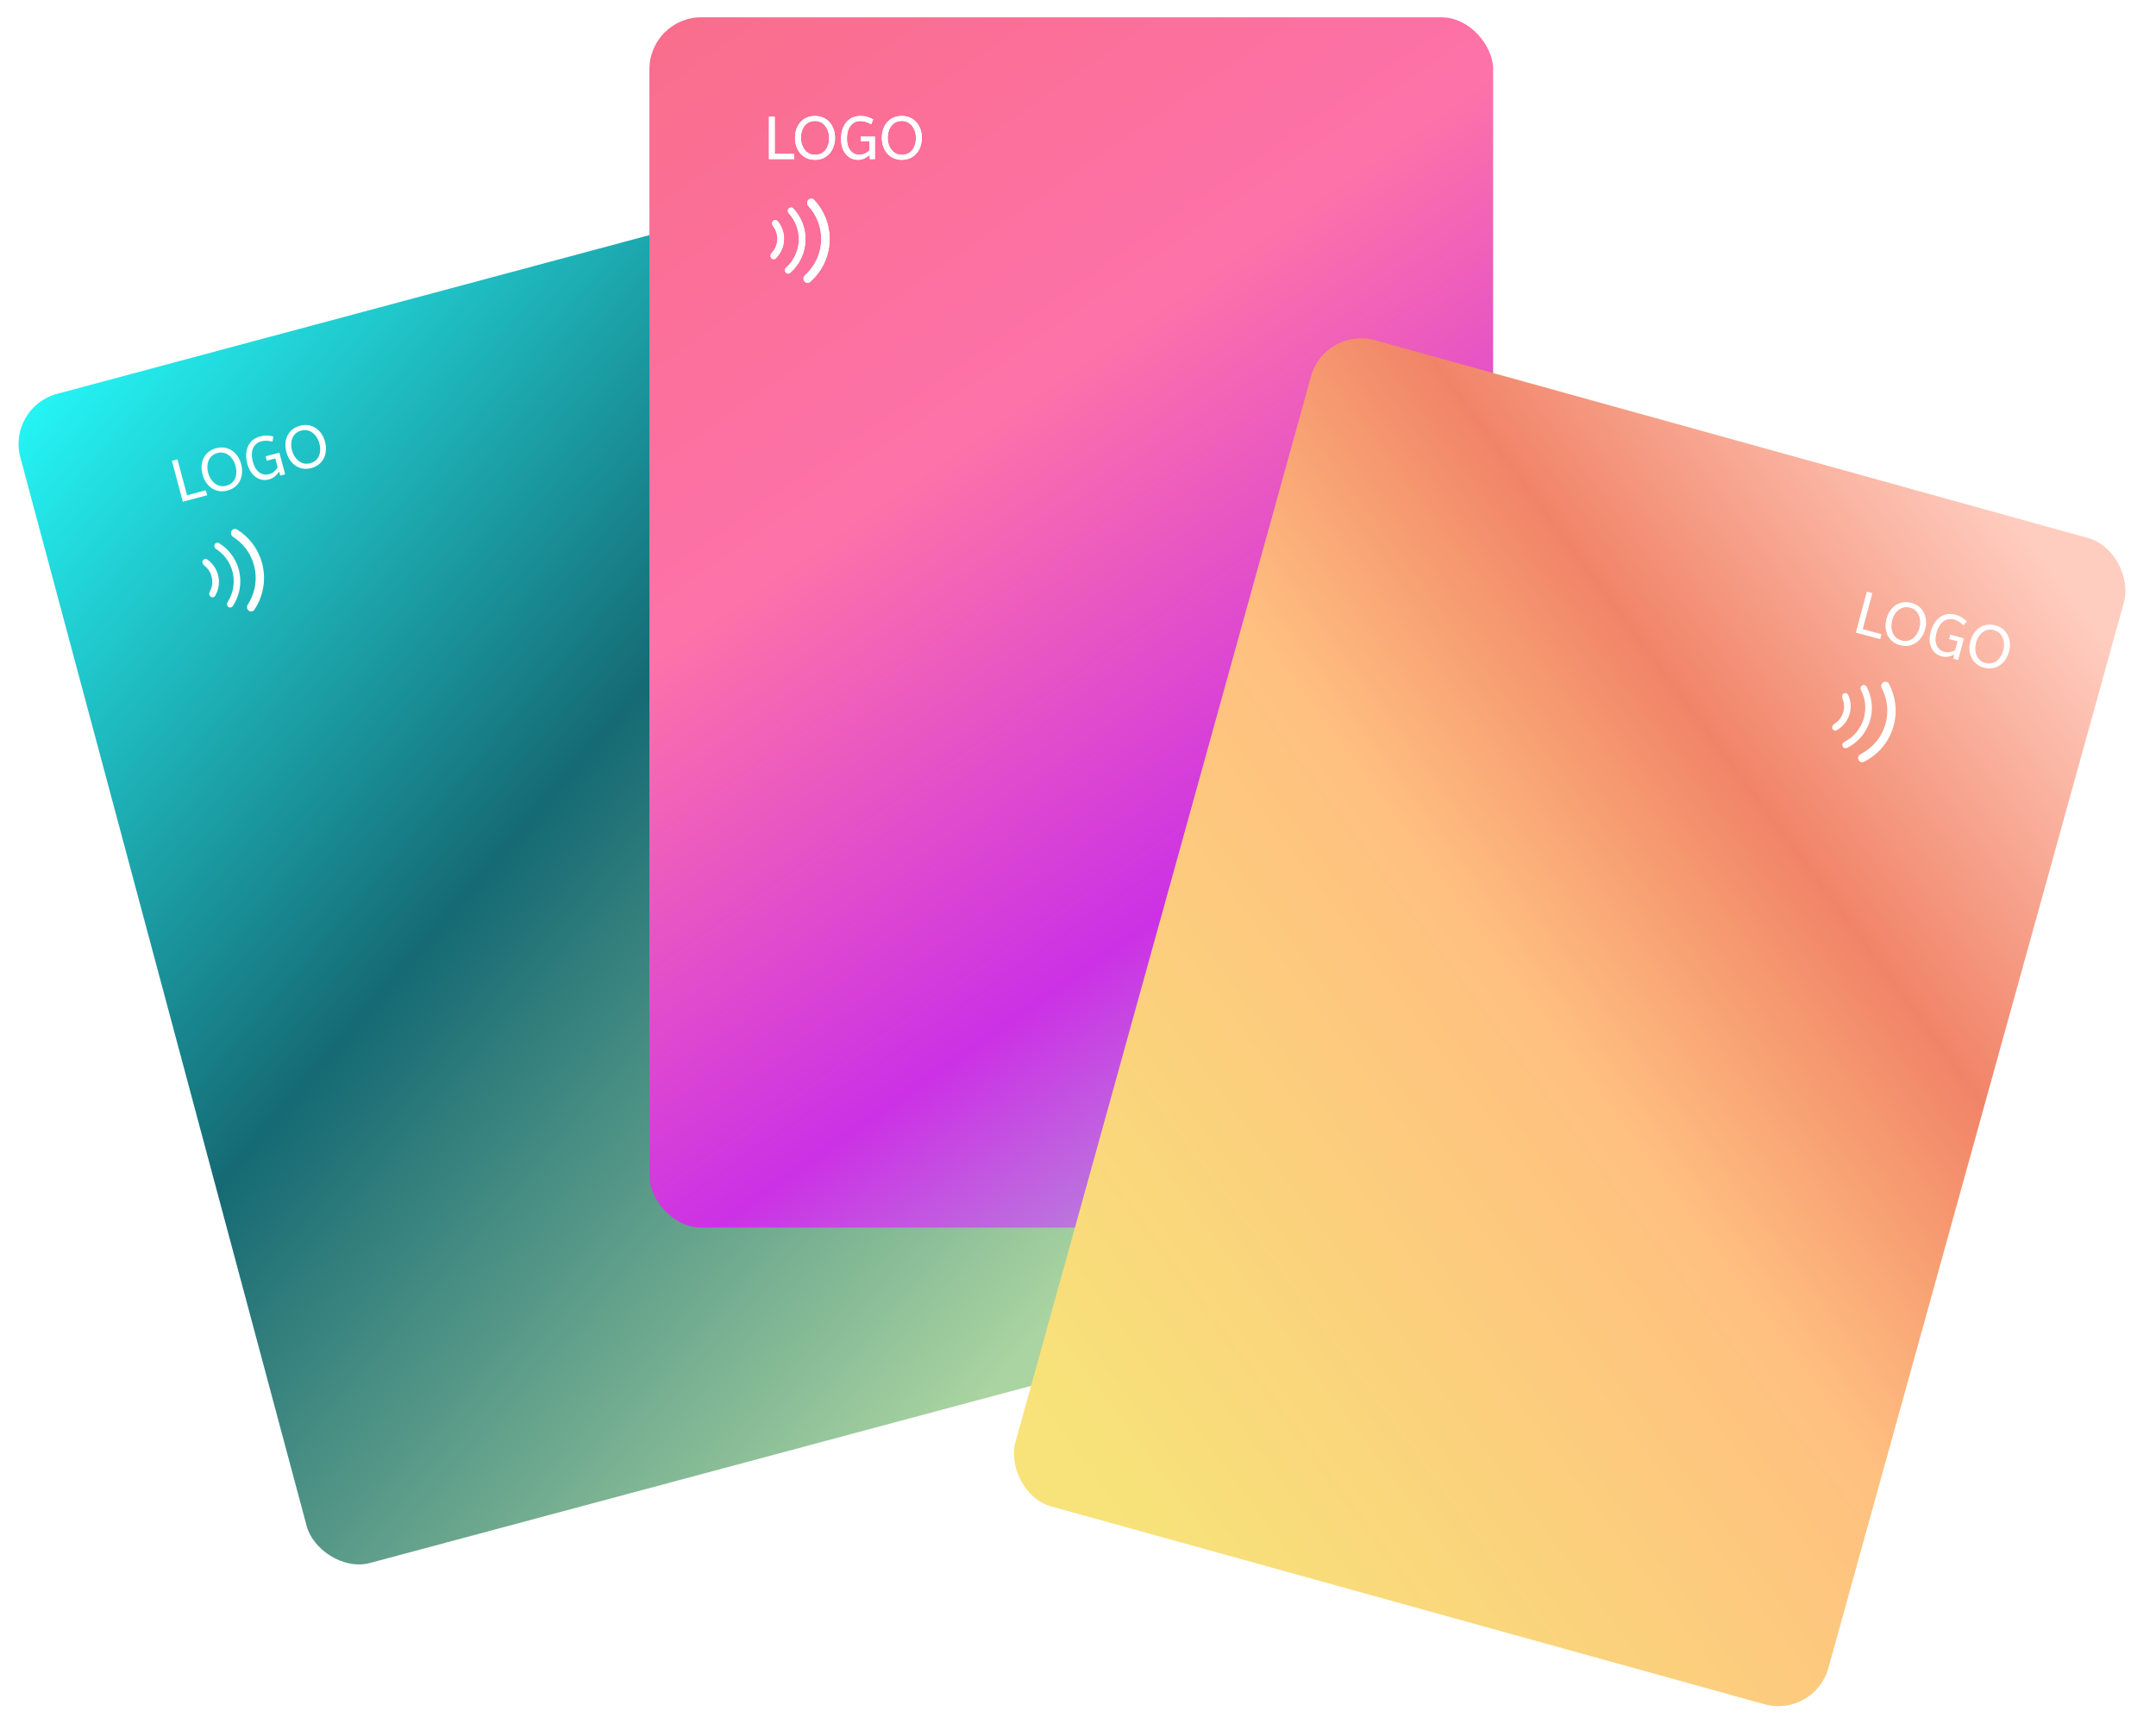 <svg width="1247" height="997" viewBox="0 0 1247 997" fill="none" xmlns="http://www.w3.org/2000/svg">
<g filter="url(#filter0_d_488_312)">
<rect x="14" y="230.555" width="488" height="700" rx="30" transform="rotate(-15 14 230.555)" fill="url(#paint0_linear_488_312)"/>
</g>
<path d="M143.808 353.119C144.86 353.942 146.389 353.76 147.132 352.649C149.369 349.309 150.979 345.582 151.879 341.65C152.958 336.931 152.986 332.031 151.96 327.3C150.935 322.568 148.88 318.121 145.943 314.272C143.496 311.066 140.487 308.34 137.068 306.226C135.931 305.523 134.465 305.99 133.847 307.175V307.175C133.229 308.36 133.696 309.812 134.823 310.53C137.617 312.306 140.081 314.565 142.097 317.207C144.603 320.492 146.356 324.287 147.232 328.325C148.107 332.363 148.083 336.544 147.162 340.571C146.421 343.811 145.114 346.888 143.307 349.662C142.578 350.781 142.755 352.297 143.808 353.119V353.119Z" fill="white"/>
<path d="M131.997 350.963C132.824 351.61 134.025 351.466 134.608 350.594C136.365 347.97 137.631 345.041 138.338 341.952C139.186 338.244 139.208 334.395 138.402 330.678C137.596 326.961 135.982 323.466 133.674 320.442C131.752 317.923 129.387 315.782 126.701 314.121C125.808 313.569 124.656 313.936 124.171 314.866V314.866C123.686 315.797 124.052 316.938 124.938 317.501C127.133 318.897 129.069 320.672 130.653 322.748C132.622 325.329 133.999 328.311 134.687 331.483C135.375 334.656 135.356 337.94 134.633 341.105C134.05 343.65 133.023 346.068 131.603 348.247C131.031 349.127 131.17 350.317 131.997 350.963V350.963Z" fill="white"/>
<path d="M121.775 345.059C122.61 345.712 123.828 345.569 124.374 344.66C125.232 343.234 125.861 341.678 126.234 340.048C126.749 337.792 126.763 335.451 126.273 333.19C125.782 330.928 124.801 328.803 123.397 326.963C122.382 325.634 121.165 324.478 119.794 323.535C118.921 322.934 117.753 323.308 117.263 324.248V324.248C116.773 325.188 117.15 326.336 117.999 326.97C118.883 327.63 119.673 328.41 120.346 329.292C121.408 330.684 122.15 332.292 122.521 334.003C122.892 335.714 122.882 337.485 122.492 339.192C122.245 340.273 121.849 341.311 121.318 342.277C120.807 343.206 120.94 344.407 121.775 345.059V345.059Z" fill="white"/>
<path d="M105.754 290.187L99.413 266.522L102.624 265.661L108.195 286.453L119.048 283.545L119.818 286.419L105.754 290.187ZM131.58 283.702C129.822 284.173 128.171 284.277 126.627 284.014C125.077 283.729 123.669 283.164 122.404 282.32C121.156 281.446 120.073 280.335 119.156 278.987C118.262 277.632 117.588 276.109 117.135 274.419C116.513 272.098 116.397 269.906 116.787 267.845C117.193 265.756 118.088 263.958 119.472 262.451C120.85 260.923 122.7 259.847 125.021 259.225C126.757 258.76 128.396 258.659 129.94 258.922C131.507 259.178 132.926 259.74 134.197 260.608C135.468 261.475 136.548 262.575 137.436 263.907C138.347 265.233 139.029 266.741 139.482 268.431C139.935 270.122 140.101 271.78 139.981 273.407C139.884 275.027 139.502 276.53 138.835 277.917C138.162 279.281 137.225 280.474 136.025 281.496C134.82 282.496 133.338 283.231 131.58 283.702ZM130.837 280.93C132.572 280.465 133.914 279.658 134.863 278.51C135.812 277.362 136.389 276 136.594 274.423C136.816 272.817 136.686 271.113 136.202 269.31C135.876 268.093 135.382 266.969 134.719 265.939C134.057 264.909 133.27 264.045 132.358 263.347C131.44 262.626 130.416 262.14 129.286 261.887C128.178 261.629 127.004 261.665 125.764 261.997C124.119 262.438 122.811 263.236 121.84 264.39C120.891 265.538 120.291 266.906 120.041 268.495C119.813 270.078 119.937 271.76 120.414 273.54C120.741 274.758 121.227 275.895 121.873 276.954C122.535 277.985 123.325 278.86 124.243 279.58C125.161 280.301 126.174 280.79 127.282 281.049C128.412 281.302 129.597 281.262 130.837 280.93ZM155.574 277.273C153.749 277.762 151.999 277.723 150.326 277.157C148.652 276.591 147.177 275.549 145.901 274.031C144.618 272.49 143.66 270.537 143.026 268.17C142.35 265.646 142.183 263.311 142.526 261.166C142.863 258.998 143.687 257.159 144.997 255.648C146.324 254.109 148.126 253.035 150.402 252.425C151.867 252.032 153.223 251.862 154.469 251.915C155.715 251.967 156.92 252.139 158.085 252.431L157.618 255.419C156.532 255.154 155.448 254.986 154.366 254.913C153.306 254.835 152.179 254.956 150.985 255.276C149.565 255.656 148.405 256.378 147.506 257.44C146.601 258.48 146.018 259.819 145.757 261.46C145.519 263.094 145.683 264.97 146.251 267.089C146.758 268.982 147.486 270.526 148.434 271.721C149.377 272.894 150.463 273.702 151.693 274.146C152.923 274.589 154.214 274.63 155.566 274.267C156.828 273.929 157.875 273.371 158.705 272.593C159.552 271.786 160.181 271.026 160.594 270.311L159.208 265.139L154.306 266.452L153.626 263.917L161.571 261.788L164.932 274.33L162.092 275.091L161.458 272.725C160.856 273.635 160.07 274.534 159.101 275.422C158.125 276.287 156.949 276.904 155.574 277.273ZM180.079 270.707C178.321 271.178 176.67 271.282 175.126 271.019C173.576 270.734 172.169 270.169 170.903 269.324C169.655 268.451 168.572 267.34 167.655 265.991C166.761 264.637 166.087 263.114 165.634 261.424C165.012 259.102 164.896 256.911 165.286 254.85C165.692 252.76 166.587 250.962 167.971 249.456C169.349 247.927 171.199 246.852 173.52 246.23C175.256 245.765 176.896 245.664 178.439 245.927C180.006 246.183 181.425 246.745 182.696 247.612C183.967 248.48 185.047 249.579 185.935 250.911C186.846 252.237 187.528 253.746 187.981 255.436C188.434 257.126 188.6 258.785 188.481 260.411C188.383 262.032 188.001 263.535 187.334 264.922C186.661 266.286 185.724 267.479 184.524 268.501C183.319 269.5 181.837 270.236 180.079 270.707ZM179.336 267.934C181.072 267.469 182.414 266.663 183.362 265.515C184.311 264.367 184.888 263.005 185.093 261.428C185.315 259.822 185.185 258.118 184.702 256.315C184.375 255.098 183.881 253.974 183.219 252.944C182.556 251.913 181.769 251.049 180.857 250.352C179.939 249.631 178.915 249.145 177.785 248.892C176.677 248.633 175.503 248.67 174.263 249.002C172.618 249.443 171.31 250.24 170.339 251.394C169.39 252.542 168.791 253.911 168.54 255.5C168.312 257.083 168.436 258.765 168.913 260.545C169.24 261.762 169.726 262.9 170.372 263.959C171.034 264.989 171.824 265.865 172.742 266.585C173.66 267.305 174.673 267.795 175.781 268.054C176.911 268.306 178.096 268.267 179.336 267.934Z" fill="white"/>
<g filter="url(#filter1_d_488_312)">
<rect x="385.613" y="5" width="488" height="700" rx="30" fill="url(#paint1_linear_488_312)"/>
</g>
<path d="M465.232 162.638C466.036 163.705 467.56 163.924 468.565 163.044C471.59 160.396 474.11 157.213 475.997 153.648C478.261 149.369 479.556 144.644 479.79 139.808C480.023 134.973 479.19 130.145 477.349 125.667C475.816 121.936 473.614 118.525 470.859 115.598C469.943 114.625 468.405 114.697 467.502 115.681V115.681C466.599 116.666 466.673 118.189 467.577 119.174C469.815 121.613 471.611 124.433 472.874 127.507C474.445 131.328 475.156 135.448 474.957 139.575C474.757 143.701 473.652 147.734 471.72 151.385C470.166 154.323 468.107 156.956 465.643 159.168C464.649 160.061 464.428 161.571 465.232 162.638V162.638Z" fill="white"/>
<path d="M454.382 157.498C455.014 158.336 456.21 158.509 457 157.817C459.377 155.737 461.357 153.236 462.839 150.435C464.618 147.073 465.635 143.36 465.819 139.561C466.003 135.762 465.348 131.969 463.902 128.451C462.697 125.52 460.967 122.84 458.802 120.54C458.083 119.775 456.875 119.832 456.165 120.605V120.605C455.456 121.379 455.514 122.576 456.224 123.349C457.983 125.265 459.394 127.481 460.387 129.896C461.621 132.898 462.179 136.135 462.023 139.378C461.866 142.62 460.998 145.788 459.48 148.657C458.258 150.965 456.641 153.035 454.705 154.772C453.924 155.474 453.75 156.659 454.382 157.498V157.498Z" fill="white"/>
<path d="M446.036 149.15C446.674 149.996 447.887 150.173 448.65 149.437C449.848 148.281 450.858 146.941 451.64 145.463C452.722 143.418 453.341 141.159 453.453 138.848C453.565 136.537 453.166 134.23 452.287 132.09C451.651 130.543 450.775 129.111 449.694 127.846C449.006 127.04 447.781 127.099 447.065 127.88V127.88C446.348 128.661 446.415 129.867 447.071 130.699C447.754 131.565 448.315 132.524 448.737 133.549C449.402 135.169 449.704 136.914 449.619 138.663C449.535 140.412 449.066 142.12 448.248 143.668C447.729 144.648 447.078 145.548 446.315 146.344C445.582 147.109 445.399 148.303 446.036 149.15V149.15Z" fill="white"/>
<path d="M444.763 92V67.5H448.088V89.025H459.323V92H444.763ZM471.388 92.42C469.568 92.42 467.946 92.093 466.523 91.44C465.1 90.763 463.886 89.853 462.883 88.71C461.903 87.543 461.145 86.19 460.608 84.65C460.095 83.11 459.838 81.465 459.838 79.715C459.838 77.312 460.293 75.165 461.203 73.275C462.136 71.362 463.466 69.857 465.193 68.76C466.92 67.64 468.985 67.08 471.388 67.08C473.185 67.08 474.795 67.407 476.218 68.06C477.665 68.713 478.89 69.623 479.893 70.79C480.896 71.957 481.655 73.298 482.168 74.815C482.705 76.332 482.973 77.965 482.973 79.715C482.973 81.465 482.705 83.11 482.168 84.65C481.655 86.19 480.896 87.543 479.893 88.71C478.89 89.853 477.676 90.763 476.253 91.44C474.83 92.093 473.208 92.42 471.388 92.42ZM471.388 89.55C473.185 89.55 474.69 89.118 475.903 88.255C477.116 87.392 478.026 86.225 478.633 84.755C479.263 83.262 479.578 81.582 479.578 79.715C479.578 78.455 479.391 77.242 479.018 76.075C478.645 74.908 478.108 73.87 477.408 72.96C476.708 72.027 475.845 71.292 474.818 70.755C473.815 70.218 472.671 69.95 471.388 69.95C469.685 69.95 468.215 70.382 466.978 71.245C465.765 72.108 464.831 73.275 464.178 74.745C463.548 76.215 463.233 77.872 463.233 79.715C463.233 80.975 463.408 82.2 463.758 83.39C464.131 84.557 464.668 85.607 465.368 86.54C466.068 87.473 466.92 88.208 467.923 88.745C468.95 89.282 470.105 89.55 471.388 89.55ZM496.229 92.42C494.339 92.42 492.659 91.93 491.189 90.95C489.719 89.97 488.564 88.582 487.724 86.785C486.884 84.965 486.464 82.83 486.464 80.38C486.464 77.767 486.907 75.468 487.794 73.485C488.681 71.478 489.952 69.915 491.609 68.795C493.289 67.652 495.307 67.08 497.664 67.08C499.181 67.08 500.534 67.267 501.724 67.64C502.914 68.013 504.034 68.492 505.084 69.075L503.859 71.84C502.879 71.303 501.876 70.86 500.849 70.51C499.846 70.16 498.726 69.985 497.489 69.985C496.019 69.985 494.712 70.382 493.569 71.175C492.426 71.945 491.516 73.088 490.839 74.605C490.186 76.122 489.859 77.977 489.859 80.17C489.859 82.13 490.162 83.81 490.769 85.21C491.376 86.587 492.216 87.648 493.289 88.395C494.362 89.142 495.599 89.515 496.999 89.515C498.306 89.515 499.461 89.247 500.464 88.71C501.491 88.15 502.296 87.578 502.879 86.995V81.64H497.804V79.015H506.029V92H503.089V89.55C502.272 90.273 501.281 90.938 500.114 91.545C498.947 92.128 497.652 92.42 496.229 92.42ZM521.598 92.42C519.778 92.42 518.156 92.093 516.733 91.44C515.31 90.763 514.096 89.853 513.093 88.71C512.113 87.543 511.355 86.19 510.818 84.65C510.305 83.11 510.048 81.465 510.048 79.715C510.048 77.312 510.503 75.165 511.413 73.275C512.346 71.362 513.676 69.857 515.403 68.76C517.13 67.64 519.195 67.08 521.598 67.08C523.395 67.08 525.005 67.407 526.428 68.06C527.875 68.713 529.1 69.623 530.103 70.79C531.106 71.957 531.865 73.298 532.378 74.815C532.915 76.332 533.183 77.965 533.183 79.715C533.183 81.465 532.915 83.11 532.378 84.65C531.865 86.19 531.106 87.543 530.103 88.71C529.1 89.853 527.886 90.763 526.463 91.44C525.04 92.093 523.418 92.42 521.598 92.42ZM521.598 89.55C523.395 89.55 524.9 89.118 526.113 88.255C527.326 87.392 528.236 86.225 528.843 84.755C529.473 83.262 529.788 81.582 529.788 79.715C529.788 78.455 529.601 77.242 529.228 76.075C528.855 74.908 528.318 73.87 527.618 72.96C526.918 72.027 526.055 71.292 525.028 70.755C524.025 70.218 522.881 69.95 521.598 69.95C519.895 69.95 518.425 70.382 517.188 71.245C515.975 72.108 515.041 73.275 514.388 74.745C513.758 76.215 513.443 77.872 513.443 79.715C513.443 80.975 513.618 82.2 513.968 83.39C514.341 84.557 514.878 85.607 515.578 86.54C516.278 87.473 517.13 88.208 518.133 88.745C519.16 89.282 520.315 89.55 521.598 89.55Z" fill="white"/>
<path d="M465.232 162.638C466.036 163.705 467.56 163.924 468.565 163.044C471.59 160.396 474.11 157.213 475.997 153.648C478.261 149.369 479.556 144.644 479.79 139.808C480.023 134.973 479.19 130.145 477.349 125.667C475.816 121.936 473.614 118.525 470.859 115.598C469.943 114.625 468.405 114.697 467.502 115.681V115.681C466.599 116.666 466.673 118.189 467.577 119.174C469.815 121.613 471.611 124.433 472.874 127.507C474.445 131.328 475.156 135.448 474.957 139.575C474.757 143.701 473.652 147.734 471.72 151.385C470.166 154.323 468.107 156.956 465.643 159.168C464.649 160.061 464.428 161.571 465.232 162.638V162.638Z" fill="white"/>
<path d="M454.382 157.498C455.014 158.336 456.21 158.509 457 157.817C459.377 155.737 461.357 153.236 462.839 150.435C464.618 147.073 465.635 143.36 465.819 139.561C466.003 135.762 465.348 131.969 463.902 128.451C462.697 125.52 460.967 122.84 458.802 120.54C458.083 119.775 456.875 119.832 456.165 120.605V120.605C455.456 121.379 455.514 122.576 456.224 123.349C457.983 125.265 459.394 127.481 460.387 129.896C461.621 132.898 462.179 136.135 462.023 139.378C461.866 142.62 460.998 145.788 459.48 148.657C458.258 150.965 456.641 153.035 454.705 154.772C453.924 155.474 453.75 156.659 454.382 157.498V157.498Z" fill="white"/>
<path d="M446.036 149.15C446.674 149.996 447.887 150.173 448.65 149.437C449.848 148.281 450.858 146.941 451.64 145.463C452.722 143.418 453.341 141.159 453.453 138.848C453.565 136.537 453.166 134.23 452.287 132.09C451.651 130.543 450.775 129.111 449.694 127.846C449.006 127.04 447.781 127.099 447.065 127.88V127.88C446.348 128.661 446.415 129.867 447.071 130.699C447.754 131.565 448.315 132.524 448.737 133.549C449.402 135.169 449.704 136.914 449.619 138.663C449.535 140.412 449.066 142.12 448.248 143.668C447.729 144.648 447.078 145.548 446.315 146.344C445.582 147.109 445.399 148.303 446.036 149.15V149.15Z" fill="white"/>
<path d="M444.763 92V67.5H448.088V89.025H459.323V92H444.763ZM471.388 92.42C469.568 92.42 467.946 92.093 466.523 91.44C465.1 90.763 463.886 89.853 462.883 88.71C461.903 87.543 461.145 86.19 460.608 84.65C460.095 83.11 459.838 81.465 459.838 79.715C459.838 77.312 460.293 75.165 461.203 73.275C462.136 71.362 463.466 69.857 465.193 68.76C466.92 67.64 468.985 67.08 471.388 67.08C473.185 67.08 474.795 67.407 476.218 68.06C477.665 68.713 478.89 69.623 479.893 70.79C480.896 71.957 481.655 73.298 482.168 74.815C482.705 76.332 482.973 77.965 482.973 79.715C482.973 81.465 482.705 83.11 482.168 84.65C481.655 86.19 480.896 87.543 479.893 88.71C478.89 89.853 477.676 90.763 476.253 91.44C474.83 92.093 473.208 92.42 471.388 92.42ZM471.388 89.55C473.185 89.55 474.69 89.118 475.903 88.255C477.116 87.392 478.026 86.225 478.633 84.755C479.263 83.262 479.578 81.582 479.578 79.715C479.578 78.455 479.391 77.242 479.018 76.075C478.645 74.908 478.108 73.87 477.408 72.96C476.708 72.027 475.845 71.292 474.818 70.755C473.815 70.218 472.671 69.95 471.388 69.95C469.685 69.95 468.215 70.382 466.978 71.245C465.765 72.108 464.831 73.275 464.178 74.745C463.548 76.215 463.233 77.872 463.233 79.715C463.233 80.975 463.408 82.2 463.758 83.39C464.131 84.557 464.668 85.607 465.368 86.54C466.068 87.473 466.92 88.208 467.923 88.745C468.95 89.282 470.105 89.55 471.388 89.55ZM496.229 92.42C494.339 92.42 492.659 91.93 491.189 90.95C489.719 89.97 488.564 88.582 487.724 86.785C486.884 84.965 486.464 82.83 486.464 80.38C486.464 77.767 486.907 75.468 487.794 73.485C488.681 71.478 489.952 69.915 491.609 68.795C493.289 67.652 495.307 67.08 497.664 67.08C499.181 67.08 500.534 67.267 501.724 67.64C502.914 68.013 504.034 68.492 505.084 69.075L503.859 71.84C502.879 71.303 501.876 70.86 500.849 70.51C499.846 70.16 498.726 69.985 497.489 69.985C496.019 69.985 494.712 70.382 493.569 71.175C492.426 71.945 491.516 73.088 490.839 74.605C490.186 76.122 489.859 77.977 489.859 80.17C489.859 82.13 490.162 83.81 490.769 85.21C491.376 86.587 492.216 87.648 493.289 88.395C494.362 89.142 495.599 89.515 496.999 89.515C498.306 89.515 499.461 89.247 500.464 88.71C501.491 88.15 502.296 87.578 502.879 86.995V81.64H497.804V79.015H506.029V92H503.089V89.55C502.272 90.273 501.281 90.938 500.114 91.545C498.947 92.128 497.652 92.42 496.229 92.42ZM521.598 92.42C519.778 92.42 518.156 92.093 516.733 91.44C515.31 90.763 514.096 89.853 513.093 88.71C512.113 87.543 511.355 86.19 510.818 84.65C510.305 83.11 510.048 81.465 510.048 79.715C510.048 77.312 510.503 75.165 511.413 73.275C512.346 71.362 513.676 69.857 515.403 68.76C517.13 67.64 519.195 67.08 521.598 67.08C523.395 67.08 525.005 67.407 526.428 68.06C527.875 68.713 529.1 69.623 530.103 70.79C531.106 71.957 531.865 73.298 532.378 74.815C532.915 76.332 533.183 77.965 533.183 79.715C533.183 81.465 532.915 83.11 532.378 84.65C531.865 86.19 531.106 87.543 530.103 88.71C529.1 89.853 527.886 90.763 526.463 91.44C525.04 92.093 523.418 92.42 521.598 92.42ZM521.598 89.55C523.395 89.55 524.9 89.118 526.113 88.255C527.326 87.392 528.236 86.225 528.843 84.755C529.473 83.262 529.788 81.582 529.788 79.715C529.788 78.455 529.601 77.242 529.228 76.075C528.855 74.908 528.318 73.87 527.618 72.96C526.918 72.027 526.055 71.292 525.028 70.755C524.025 70.218 522.881 69.95 521.598 69.95C519.895 69.95 518.425 70.382 517.188 71.245C515.975 72.108 515.041 73.275 514.388 74.745C513.758 76.215 513.443 77.872 513.443 79.715C513.443 80.975 513.618 82.2 513.968 83.39C514.341 84.557 514.878 85.607 515.578 86.54C516.278 87.473 517.13 88.208 518.133 88.745C519.16 89.282 520.315 89.55 521.598 89.55Z" fill="white"/>
<g filter="url(#filter2_d_488_312)">
<rect x="776.293" y="183.749" width="488" height="700" rx="30" transform="rotate(15.5 776.293 183.749)" fill="url(#paint2_linear_488_312)"/>
</g>
<path d="M1074.88 439.401C1075.38 440.64 1076.8 441.246 1078 440.656C1081.6 438.882 1084.86 436.459 1087.61 433.504C1090.9 429.956 1093.38 425.728 1094.85 421.117C1096.33 416.507 1096.78 411.628 1096.16 406.826C1095.64 402.826 1094.4 398.961 1092.49 395.42C1091.86 394.243 1090.36 393.915 1089.23 394.632V394.632C1088.1 395.349 1087.78 396.84 1088.4 398.025C1089.93 400.96 1090.93 404.149 1091.36 407.445C1091.89 411.543 1091.51 415.706 1090.25 419.641C1088.98 423.575 1086.87 427.184 1084.06 430.211C1081.8 432.646 1079.13 434.657 1076.18 436.156C1074.99 436.761 1074.38 438.162 1074.88 439.401V439.401Z" fill="white"/>
<path d="M1065.73 431.628C1066.13 432.601 1067.24 433.078 1068.18 432.614C1071.01 431.22 1073.57 429.317 1075.73 426.995C1078.32 424.208 1080.26 420.885 1081.42 417.263C1082.58 413.641 1082.93 409.807 1082.45 406.035C1082.04 402.892 1081.06 399.855 1079.57 397.073C1079.07 396.149 1077.89 395.891 1077 396.454V396.454C1076.12 397.017 1075.87 398.189 1076.35 399.119C1077.55 401.426 1078.34 403.931 1078.68 406.521C1079.09 409.74 1078.79 413.012 1077.8 416.103C1076.81 419.194 1075.15 422.03 1072.94 424.408C1071.17 426.321 1069.07 427.901 1066.75 429.079C1065.81 429.554 1065.34 430.655 1065.73 431.628V431.628Z" fill="white"/>
<path d="M1059.83 421.403C1060.23 422.386 1061.36 422.871 1062.28 422.358C1063.74 421.551 1065.06 420.518 1066.2 419.293C1067.77 417.597 1068.96 415.576 1069.66 413.373C1070.37 411.169 1070.58 408.838 1070.29 406.543C1070.07 404.884 1069.6 403.274 1068.88 401.772C1068.42 400.816 1067.23 400.556 1066.33 401.125V401.125C1065.44 401.694 1065.19 402.876 1065.61 403.85C1066.04 404.863 1066.34 405.934 1066.48 407.034C1066.7 408.77 1066.54 410.534 1066.01 412.201C1065.47 413.869 1064.58 415.398 1063.39 416.681C1062.63 417.493 1061.77 418.194 1060.83 418.765C1059.92 419.315 1059.44 420.421 1059.83 421.403V421.403Z" fill="white"/>
<path d="M1073.39 365.872L1079.74 342.207L1082.95 343.068L1077.38 363.859L1088.23 366.767L1087.46 369.641L1073.39 365.872ZM1099 373.169C1097.24 372.698 1095.76 371.963 1094.56 370.963C1093.36 369.941 1092.42 368.748 1091.75 367.384C1091.1 366.004 1090.72 364.5 1090.6 362.874C1090.5 361.253 1090.68 359.598 1091.13 357.908C1091.76 355.586 1092.75 353.63 1094.12 352.04C1095.52 350.434 1097.19 349.324 1099.14 348.712C1101.1 348.077 1103.24 348.07 1105.56 348.692C1107.3 349.157 1108.77 349.89 1109.97 350.889C1111.2 351.895 1112.15 353.091 1112.82 354.477C1113.48 355.864 1113.87 357.356 1113.97 358.954C1114.1 360.558 1113.93 362.205 1113.48 363.895C1113.03 365.586 1112.34 367.105 1111.43 368.454C1110.53 369.809 1109.45 370.919 1108.18 371.787C1106.91 372.631 1105.51 373.196 1103.96 373.482C1102.41 373.744 1100.76 373.64 1099 373.169ZM1099.75 370.397C1101.48 370.862 1103.05 370.834 1104.44 370.314C1105.84 369.795 1107.02 368.903 1107.98 367.64C1108.98 366.361 1109.72 364.82 1110.2 363.017C1110.53 361.8 1110.66 360.579 1110.6 359.356C1110.54 358.132 1110.3 356.99 1109.85 355.93C1109.42 354.847 1108.78 353.914 1107.92 353.13C1107.09 352.352 1106.06 351.797 1104.82 351.465C1103.17 351.024 1101.64 351.06 1100.22 351.574C1098.83 352.094 1097.62 352.979 1096.61 354.23C1095.62 355.487 1094.89 357.006 1094.41 358.786C1094.09 360.003 1093.94 361.232 1093.97 362.472C1094.03 363.695 1094.28 364.849 1094.71 365.931C1095.14 367.014 1095.78 367.944 1096.61 368.722C1097.46 369.507 1098.51 370.065 1099.75 370.397ZM1123 379.598C1121.17 379.109 1119.68 378.201 1118.51 376.874C1117.34 375.547 1116.59 373.907 1116.24 371.954C1115.9 369.979 1116.05 367.808 1116.68 365.441C1117.36 362.917 1118.38 360.812 1119.75 359.125C1121.13 357.417 1122.76 356.236 1124.65 355.583C1126.57 354.913 1128.67 354.883 1130.94 355.493C1132.41 355.886 1133.67 356.416 1134.72 357.085C1135.77 357.754 1136.73 358.505 1137.59 359.341L1135.69 361.694C1134.89 360.922 1134.03 360.234 1133.13 359.631C1132.25 359.033 1131.22 358.574 1130.02 358.254C1128.6 357.873 1127.24 357.918 1125.93 358.389C1124.62 358.837 1123.45 359.705 1122.4 360.995C1121.38 362.291 1120.58 363.998 1120.02 366.117C1119.51 368.01 1119.37 369.712 1119.59 371.221C1119.82 372.708 1120.36 373.951 1121.2 374.95C1122.04 375.949 1123.14 376.629 1124.49 376.992C1125.76 377.33 1126.94 377.37 1128.05 377.111C1129.19 376.836 1130.11 376.492 1130.82 376.079L1132.21 370.907L1127.31 369.593L1127.99 367.058L1135.93 369.187L1132.57 381.729L1129.73 380.968L1130.37 378.602C1129.39 379.089 1128.26 379.475 1126.98 379.759C1125.7 380.02 1124.37 379.967 1123 379.598ZM1147.5 386.164C1145.74 385.693 1144.26 384.958 1143.06 383.959C1141.86 382.937 1140.92 381.744 1140.25 380.379C1139.6 378.999 1139.22 377.495 1139.1 375.869C1139 374.249 1139.18 372.593 1139.63 370.903C1140.26 368.581 1141.25 366.626 1142.62 365.036C1144.02 363.429 1145.69 362.32 1147.64 361.707C1149.6 361.072 1151.74 361.066 1154.06 361.688C1155.8 362.153 1157.27 362.885 1158.47 363.884C1159.7 364.89 1160.65 366.086 1161.32 367.473C1161.98 368.859 1162.37 370.351 1162.47 371.949C1162.6 373.553 1162.43 375.2 1161.98 376.891C1161.53 378.581 1160.84 380.101 1159.93 381.449C1159.03 382.804 1157.95 383.915 1156.68 384.782C1155.41 385.627 1154 386.192 1152.45 386.477C1150.91 386.74 1149.26 386.635 1147.5 386.164ZM1148.24 383.392C1149.98 383.857 1151.55 383.83 1152.94 383.31C1154.34 382.79 1155.52 381.899 1156.48 380.636C1157.48 379.356 1158.22 377.815 1158.7 376.012C1159.03 374.795 1159.16 373.575 1159.1 372.351C1159.04 371.127 1158.79 369.986 1158.35 368.925C1157.92 367.843 1157.28 366.909 1156.42 366.125C1155.59 365.347 1154.56 364.792 1153.32 364.46C1151.67 364.019 1150.14 364.056 1148.72 364.569C1147.33 365.089 1146.12 365.975 1145.11 367.225C1144.12 368.482 1143.39 370.001 1142.91 371.782C1142.59 372.999 1142.44 374.227 1142.47 375.467C1142.53 376.691 1142.77 377.844 1143.21 378.927C1143.64 380.009 1144.28 380.94 1145.11 381.718C1145.96 382.502 1147.01 383.06 1148.24 383.392Z" fill="white"/>
<defs>
<filter id="filter0_d_488_312" x="0.735" y="105.986" width="659.075" height="808.981" filterUnits="userSpaceOnUse" color-interpolation-filters="sRGB">
<feFlood flood-opacity="0" result="BackgroundImageFix"/>
<feColorMatrix in="SourceAlpha" type="matrix" values="0 0 0 0 0 0 0 0 0 0 0 0 0 0 0 0 0 0 127 0" result="hardAlpha"/>
<feOffset dx="-10" dy="5"/>
<feGaussianBlur stdDeviation="5"/>
<feComposite in2="hardAlpha" operator="out"/>
<feColorMatrix type="matrix" values="0 0 0 0 0.145 0 0 0 0 0.145 0 0 0 0 0.145 0 0 0 0.2 0"/>
<feBlend mode="normal" in2="BackgroundImageFix" result="effect1_dropShadow_488_312"/>
<feBlend mode="normal" in="SourceGraphic" in2="effect1_dropShadow_488_312" result="shape"/>
</filter>
<filter id="filter1_d_488_312" x="365.613" y="0" width="508" height="720" filterUnits="userSpaceOnUse" color-interpolation-filters="sRGB">
<feFlood flood-opacity="0" result="BackgroundImageFix"/>
<feColorMatrix in="SourceAlpha" type="matrix" values="0 0 0 0 0 0 0 0 0 0 0 0 0 0 0 0 0 0 127 0" result="hardAlpha"/>
<feOffset dx="-10" dy="5"/>
<feGaussianBlur stdDeviation="5"/>
<feComposite in2="hardAlpha" operator="out"/>
<feColorMatrix type="matrix" values="0 0 0 0 0.145 0 0 0 0 0.145 0 0 0 0 0.145 0 0 0 0.2 0"/>
<feBlend mode="normal" in2="BackgroundImageFix" result="effect1_dropShadow_488_312"/>
<feBlend mode="normal" in="SourceGraphic" in2="effect1_dropShadow_488_312" result="shape"/>
</filter>
<filter id="filter2_d_488_312" x="576.145" y="185.668" width="663.482" height="811.116" filterUnits="userSpaceOnUse" color-interpolation-filters="sRGB">
<feFlood flood-opacity="0" result="BackgroundImageFix"/>
<feColorMatrix in="SourceAlpha" type="matrix" values="0 0 0 0 0 0 0 0 0 0 0 0 0 0 0 0 0 0 127 0" result="hardAlpha"/>
<feOffset dx="-10" dy="5"/>
<feGaussianBlur stdDeviation="5"/>
<feComposite in2="hardAlpha" operator="out"/>
<feColorMatrix type="matrix" values="0 0 0 0 0.145 0 0 0 0 0.145 0 0 0 0 0.145 0 0 0 0.2 0"/>
<feBlend mode="normal" in2="BackgroundImageFix" result="effect1_dropShadow_488_312"/>
<feBlend mode="normal" in="SourceGraphic" in2="effect1_dropShadow_488_312" result="shape"/>
</filter>
<linearGradient id="paint0_linear_488_312" x1="11.441" y1="238.612" x2="462.629" y2="894.228" gradientUnits="userSpaceOnUse">
<stop stop-color="#25F6F7"/>
<stop offset="0.479" stop-color="#156A74"/>
<stop offset="1" stop-color="#AAD4A1"/>
</linearGradient>
<linearGradient id="paint1_linear_488_312" x1="385.613" y1="5" x2="873.613" y2="705" gradientUnits="userSpaceOnUse">
<stop stop-color="#F96D8B"/>
<stop offset="0.359" stop-color="#FD72A9"/>
<stop offset="0.698" stop-color="#CC31E5"/>
<stop offset="1" stop-color="#A7C5D4"/>
</linearGradient>
<linearGradient id="paint2_linear_488_312" x1="1227.5" y1="209.869" x2="756.946" y2="812.539" gradientUnits="userSpaceOnUse">
<stop stop-color="#FFCDC0"/>
<stop offset="0.286" stop-color="#F18468"/>
<stop offset="0.516" stop-color="#FFC080"/>
<stop offset="1" stop-color="#F7E379"/>
</linearGradient>
</defs>
</svg>
